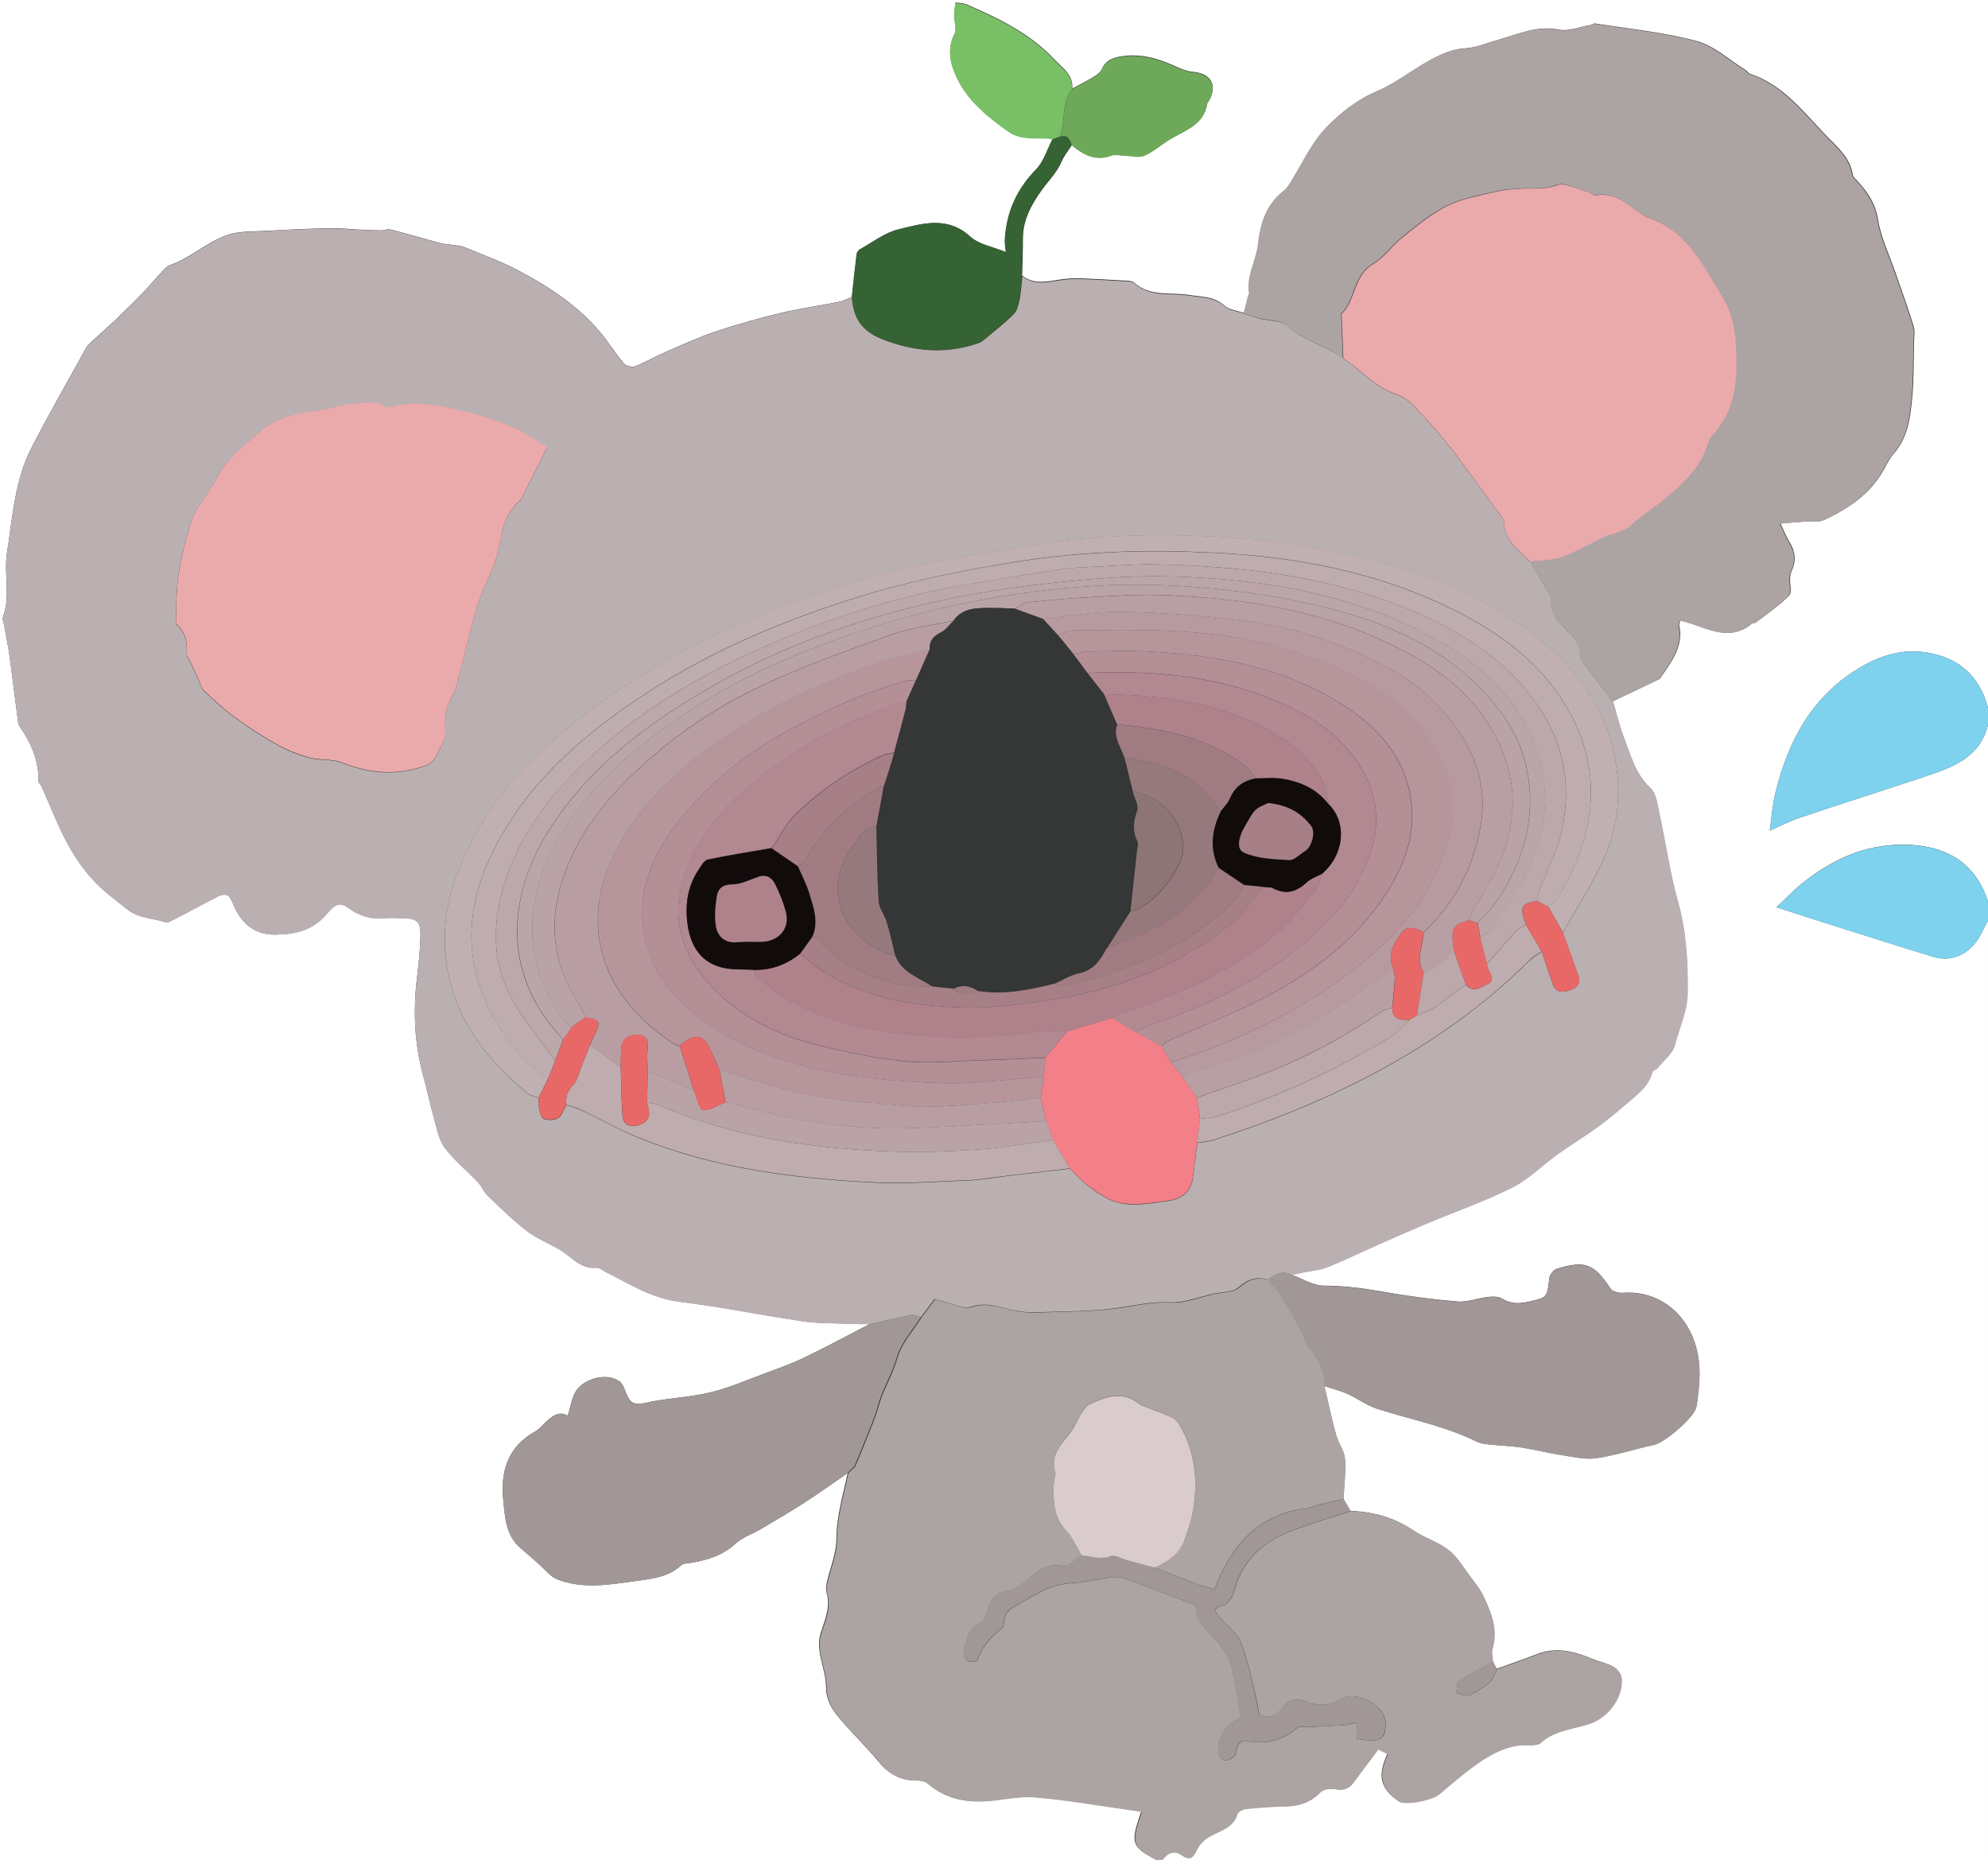<?xml version="1.0" encoding="UTF-8"?>
<svg id="Layer_2" data-name="Layer 2" xmlns="http://www.w3.org/2000/svg" viewBox="0 0 169.23 158.36">
  <rect x="0" y="0" width="169.23" height="158.36" fill="#333333" stroke="none"/>
  <g id="Layer_2-2" data-name="Layer 2">
    <g>
      <path d="M169.23,61.68v15.08c-1.23-3.85-4.29-4.89-7.38-4.86-3.24,.03-5.95,1.32-8.41,3.27-.78,.62-1.46,1.36-2.21,2.06,1.53,.49,2.82,.92,4.11,1.32,3.08,.97,6.16,1.97,9.25,2.9,1.33,.4,2.55-.03,3.45-1.05,.51-.58,.8-1.35,1.19-2.04v80H98.88c.48-.61,1-.96,1.76-.42,.6,.42,.92,.17,1.2-.46,.19-.43,.58-.83,.98-1.08,.91-.57,2.1-.74,2.49-1.99,.06-.21,.46-.41,.71-.44,1.13-.11,2.26-.2,3.39-.22,1.16-.02,2.13-.34,2.96-1.2,.25-.26,.84-.34,1.22-.27,.67,.13,1.17,.04,1.58-.53,.69-.93,1.39-1.86,2.14-2.86,.24,.13,.52,.27,.79,.41-.86,1.9-.6,2.95,.97,4.03,.51,.35,2.79-.08,3.41-.6,1.07-.89,2.11-1.82,3.25-2.61,1.15-.8,2.38-1.48,3.84-1.58,.53-.04,1.24,.1,1.55-.19,1.2-1.08,2.75-1.15,4.15-1.62,1.59-.52,2.9-2.24,2.75-3.89-.03-.34-.35-.77-.66-.94-.57-.32-1.23-.45-1.84-.7-1.51-.63-3.03-1.03-4.66-.4-1.14,.44-2.31,.84-3.46,1.26-.11-.21-.22-.42-.33-.63-.02-.37-.14-.76-.05-1.09,.48-1.61-.09-3.04-.74-4.42-.35-.74-.9-1.38-1.38-2.05-.38-.53-.74-1.08-1.19-1.55-.93-.98-2.3-1.3-3.35-2.01-1.7-1.15-3.45-1.62-5.41-1.7-.2-.34-.39-.67-.59-1.01,.05-1.14,.21-2.29,.12-3.42-.06-.69-.56-1.34-.75-2.03-.38-1.38-.67-2.78-1-4.17,.65,.22,1.33,.38,1.95,.66,.88,.39,1.68,1.01,2.59,1.29,2.81,.89,5.73,1.45,8.41,2.77,.32,.16,.7,.21,1.07,.25,.9,.1,1.8,.12,2.7,.25,1.18,.18,2.34,.48,3.52,.66,.96,.15,1.97,.4,2.91,.26,1.67-.25,3.29-.78,4.94-1.14,.88-.19,3.34-2.29,3.56-3.16,.02-.06,.04-.13,.05-.19,.24-1.71,.43-3.36-.09-5.11-.84-2.83-3.24-4.68-6.19-4.47-.34,.02-.87-.09-1.03-.33-1.41-2.13-2.16-2.46-4.58-1.72-.29,.09-.63,.52-.66,.82-.18,1.64-.16,1.62-1.72,1.98-.82,.19-1.55,.21-2.31-.26-.3-.19-.77-.18-1.15-.14-.89,.1-1.78,.46-2.64,.39-2.15-.18-4.31-.47-6.44-.85-1.64-.29-3.26-.49-4.93-.5-.93,0-1.85-.61-2.77-.94,.35-.07,.69-.14,1.04-.22,.68-.14,1.4-.2,2.03-.45,1.48-.6,2.92-1.3,4.38-1.95,1.39-.62,2.78-1.23,4.18-1.81,2.39-1,4.85-1.86,7.16-3.02,1.4-.7,2.55-1.89,3.84-2.82,1.08-.78,2.22-1.46,3.3-2.24,.86-.62,1.69-1.29,2.49-1.99,.91-.8,1.96-1.48,2.3-2.77,.04-.15,.34-.21,.46-.37,.52-.64,1.29-1.24,1.47-1.98,.36-1.47,1.06-2.77,1.07-4.45,.03-2.67-.11-5.21-.84-7.78-.68-2.43-1.02-4.95-1.56-7.41-.16-.74-.25-1.68-.74-2.14-1.34-1.25-1.72-2.91-2.33-4.48-.37-.95-.58-1.95-.87-2.93,1.3-.62,2.6-1.23,3.9-1.86,.11-.05,.19-.19,.26-.3,.9-1.29,1.86-2.57,1.48-4.31-.02-.11,.07-.24,.12-.41,.2,.05,.36,.09,.51,.14,1.85,.51,3.69,1.73,5.58,.11,.07-.06,.22,0,.29-.06,.97-.75,2-1.44,2.86-2.3,.26-.26,.05-.99,.08-1.5,.01-.2,.05-.4,.13-.58,.41-.87,.32-1.67-.18-2.48-.28-.45-.47-.95-.76-1.58,.83-.07,1.55-.13,2.26-.19,.46-.03,.99,.09,1.39-.09,2.2-1,4.13-2.33,5.28-4.56,.2-.38,.42-.77,.7-1.09,1.22-1.38,1.42-3.1,1.58-4.81,.15-1.55,.11-3.11,.15-4.67,.01-.46,.1-.96-.03-1.38-.48-1.56-1.04-3.09-1.57-4.63-.51-1.47-1.22-2.92-1.46-4.43-.21-1.34-.84-2.28-1.67-3.21-.18-.2-.45-.4-.48-.63-.23-1.48-1.33-2.36-2.27-3.33-1.94-2.02-3.66-4.32-6.48-5.26-.15-.05-.24-.23-.38-.32-1.38-.85-2.67-2.07-4.18-2.47-2.8-.75-5.73-1.03-8.61-1.49-.15-.02-.31,.11-.47,.14-.87,.15-1.8,.55-2.61,.39-1.87-.39-3.47,.38-5.15,.85-.93,.26-1.85,.67-2.79,.73-1.19,.07-2.15,.52-3.16,1.08-1.5,.83-2.82,1.91-4.45,2.6-1.63,.69-3.17,1.89-4.38,3.2-1.22,1.32-1.98,3.06-2.96,4.61-.16,.25-.34,.5-.57,.67-1.48,1.16-1.94,2.76-2.14,4.53-.16,1.4-1.01,2.67-.75,4.15,0,.05-.07,.12-.08,.18-.13,.5-.26,1.01-.38,1.51-.58-.2-1.29-.26-1.7-.64-.86-.78-1.89-.71-2.89-.88-1.61-.28-3.39,.2-4.79-1.07-.13-.12-.37-.14-.56-.15-1.34-.08-2.69-.16-4.03-.21-.49-.02-1,.02-1.49,.08-1.17,.14-2.36,.55-3.44-.32,.03-1.06,.07-2.12,.07-3.18,0-1.61,.8-2.99,1.67-4.18,.55-.76,1.23-1.42,1.61-2.32,.22-.51,.59-.96,.89-1.43,.98,.83,2.02,1.38,3.37,.88,.32-.12,.72,0,1.08,0,.59,.01,1.25,.2,1.74,0,.79-.33,1.46-.96,2.21-1.41,1.29-.76,2.85-1.22,3.12-3.02,0-.03,.04-.05,.06-.08,.88-1.4,.32-2.46-1.32-2.6-.45-.04-.9-.22-1.32-.41-1.48-.68-2.98-1.16-4.64-.92-.76,.11-1.41,.31-1.76,1.11-.12,.27-.43,.49-.71,.66-.58,.36-1.2,.66-1.8,.99,.09-1.18-.84-1.76-1.5-2.46-2.07-2.22-4.75-3.52-7.49-4.7-.29-.12-.63-.12-.94-.17-.04,.35-.12,.7-.12,1.05,0,.55,.25,1.2,.03,1.62-.73,1.41-.26,2.81,.3,3.92,.93,1.83,2.58,3.18,4.28,4.37,1.16,.82,2.52,.48,3.79,.64-.46,.88-.75,1.92-1.41,2.6-1.64,1.67-2.51,3.61-2.66,5.91-.03,.4,.06,.8,.08,1.14-1.09-.45-2.29-.64-3.05-1.33-1.94-1.77-4.05-1.1-6.08-.61-1.17,.28-2.22,1.11-3.31,1.71-.13,.07-.24,.25-.26,.4-.15,1.21-.27,2.43-.41,3.65-.37,.14-.73,.33-1.11,.41-1.63,.33-3.29,.56-4.9,.94-1.84,.44-3.68,.95-5.48,1.55-1.51,.5-2.96,1.17-4.42,1.8-.85,.37-1.66,.85-2.52,1.19-.26,.1-.75,.01-.93-.18-.49-.52-.89-1.13-1.31-1.71-1.96-2.79-4.71-4.64-7.65-6.21-1.51-.81-3.14-1.39-4.72-2.05-.3-.12-.64-.12-.97-.17-.33-.05-.66-.06-.98-.14-1.44-.39-2.87-.81-4.31-1.18-.24-.06-.52,.08-.78,.08-.64,0-1.28-.04-1.92-.07-.86-.04-1.72-.13-2.57-.11-1.77,.04-3.53,.12-5.29,.22-1.15,.07-2.37,0-3.42,.39-1.68,.61-3.03,1.92-4.76,2.52-.37,.13-.66,.54-.96,.85-.53,.56-1.01,1.15-1.55,1.7-.76,.78-1.54,1.53-2.32,2.28-.58,.55-1.19,1.07-1.77,1.61-.19,.18-.42,.36-.54,.58-1.56,2.83-3.17,5.63-4.65,8.5-1.45,2.79-1.62,5.91-2.1,8.95-.29,1.83,.33,3.7-.35,5.5-.07,.19,.06,.45,.1,.68,.16,.87,.34,1.74,.46,2.61,.25,1.8,.46,3.61,.7,5.42,.03,.2,.04,.42,.15,.58,.99,1.41,1.65,2.93,1.62,4.7,0,.14,.2,.27,.26,.42,.72,1.6,1.35,3.25,2.17,4.8,.6,1.13,1.36,2.22,2.22,3.17,.84,.93,1.89,1.67,2.86,2.46,.3,.24,.65,.44,1.01,.56,.56,.18,1.15,.29,1.73,.41,.29,.06,.64,.24,.85,.14,1.45-.72,2.86-1.51,4.3-2.24,.21-.1,.62-.12,.75,0,.25,.24,.37,.62,.52,.95,.69,1.48,1.76,2.38,3.48,2.36,1.66-.01,3.16-.35,4.33-1.69,.44-.5,.98-1.27,1.84-.62,.99,.74,2.06,1.05,3.29,.91,.43-.05,.87-.02,1.31,0,1.32,.02,1.63,.27,1.59,1.57-.03,1.16-.15,2.33-.29,3.48-.34,2.8-.23,5.57,.51,8.3,.36,1.32,.64,2.65,1.01,3.97,.22,.78,.39,1.65,.86,2.26,.83,1.06,1.89,1.94,2.83,2.93,.31,.33,.48,.8,.8,1.11,1.09,1.04,2.17,2.12,3.37,3.03,.85,.65,1.9,1.05,2.83,1.61,.98,.59,1.71,1.63,3.06,1.5,.25-.02,.54,.23,.8,.36,2.02,1.01,3.91,2.24,6.26,2.53,3.53,.43,7.02,1.15,10.54,1.67,1.22,.18,2.46,.15,3.7,.2,.65,.03,1.31,.03,1.96,.04-1.82,.94-3.63,1.92-5.47,2.81-1.07,.52-2.2,.93-3.32,1.34-1.58,.59-3.15,1.28-4.78,1.67-1.83,.44-3.75,.48-5.58,.9-.95,.22-1.28-.09-1.58-.83-.14-.36-.28-.8-.57-1.01-1.16-.84-3.33-.18-3.87,1.15-.24,.58-.36,1.21-.52,1.78-.65-.4-1.17-.08-1.67,.34-.38,.32-.69,.76-1.12,1-2.36,1.31-2.96,3.45-2.7,5.89,.15,1.42,.21,2.97,1.47,4.03,.53,.44,1.04,.9,1.56,1.36,.51,.44,.96,1.06,1.55,1.29,2.18,.87,4.48,.45,6.67,.15,1.31-.18,2.8-.31,3.9-1.35,.15-.14,.44-.15,.67-.18,1.46-.22,2.82-.61,3.97-1.67,.59-.54,1.43-.81,2.14-1.23,1.23-.73,2.47-1.45,3.68-2.23,1.25-.81,2.47-1.68,3.7-2.53-.39,1.87-.95,3.68-.96,5.64,0,1.22-.54,2.44-.81,3.67-.06,.29-.09,.62-.02,.89,.36,1.25-.17,2.34-.52,3.48-.15,.47-.15,1.02-.08,1.51,.15,1.02,.54,2.02,.55,3.03,.01,1.15,.55,1.98,1.23,2.76,1.05,1.22,2.21,2.35,3.24,3.59,.85,1.02,1.83,1.61,3.18,1.58,.34,0,.77,.07,1.01,.28,1.31,1.15,2.87,1.54,4.52,1.5,1.53-.03,3.07-.48,4.57-.35,3.01,.26,6,.79,9.08,1.23-.16,.48-.22,.67-.28,.85-.57,1.78-.38,2.24,1.27,3.1,.12,.06,.22,.14,.33,.2H0V0H169.23V60.27c-.72-2.75-2.51-4.31-5.3-4.74-2.05-.31-3.91,.29-5.64,1.32-4.02,2.41-6.06,6.19-7.14,10.58-.26,1.03-.33,2.11-.5,3.27,1.02-.44,1.79-.84,2.6-1.11,3.54-1.19,7.11-2.32,10.65-3.5,2.34-.78,4.66-1.61,5.33-4.41Z" fill="#fff"/>
      <path d="M112.75,117.98c.33,1.39,.62,2.79,1,4.17,.19,.7,.7,1.34,.75,2.03,.09,1.13-.07,2.28-.12,3.42-.76,.18-1.53,.35-2.29,.54-.29,.07-.56,.23-.85,.26-3.78,.43-6.05,2.72-7.51,6.03-.14,.32-.24,.65-.32,.86-.61-.18-1.11-.29-1.58-.47-1.19-.45-2.37-.92-3.56-1.38,1.1-.51,2.13-1.13,2.56-2.34,.32-.9,.63-1.83,.77-2.77,.38-2.5,.09-4.92-1.25-7.14-.13-.22-.34-.44-.57-.54-.78-.34-1.58-.62-2.36-.94-.15-.06-.32-.12-.45-.22-1.41-1.12-2.83-.63-4.21,.04-.3,.14-.52,.48-.71,.78-.39,.61-.66,1.31-1.11,1.87-.77,.93-1.54,1.79-1.11,3.14,.07,.22-.11,.52-.12,.78-.06,1.5-.11,2.97,1.06,4.2,.55,.58,.87,1.38,1.3,2.08-.5,.34-1.09,1.03-1.49,.94-1.24-.3-2.04,.26-2.89,.95-.54,.44-1.11,1.01-1.74,1.11-1.16,.18-1.68,.78-1.91,1.84-.08,.35-.29,.85-.57,.96-1.21,.47-1.21,1.58-1.43,2.56-.05,.2,.19,.6,.39,.68,.22,.09,.76,0,.8-.14,.38-1.15,1.15-1.94,2.06-2.68,.24-.2,.16-.76,.32-1.12,.1-.24,.33-.46,.56-.6,.87-.52,1.74-1.03,2.65-1.49,.47-.24,1-.41,1.52-.51,.66-.12,1.34-.14,1.82-.19,.85-.15,1.48-.29,2.12-.37,.42-.05,.9-.14,1.28,0,2.06,.72,4.09,1.51,6.3,2.34-.24,1.29,.93,2.09,1.79,3.1,.51,.59,.97,1.31,1.17,2.05,.38,1.43,.55,2.92,.81,4.37-1.39,.74-2.06,1.77-1.89,3.01,.04,.26,.32,.68,.51,.68,.29,.01,.67-.19,.88-.43,.17-.19,.1-.59,.24-.84,.1-.19,.39-.44,.54-.41,1.68,.31,3.2,.06,4.52-1.11,.15-.13,.49-.05,.74-.06,1.09-.05,2.18-.09,3.26-.16,.37-.03,.73-.16,1.1-.24-.01,.37-.02,.73-.04,1.1,0,.1,0,.19,0,.29,2.13,.39,2.49-.04,2.46-1.34-.03-1.52-2.44-2.81-3.74-2.05-1.02,.59-1.97,.64-3.04,.22-.76-.3-1.49-.24-2.03,.56-.46,.68-1.1,.93-1.93,.59-.17-.85-.31-1.7-.53-2.53-.33-1.27-.58-2.59-1.11-3.77-.34-.75-1.12-1.3-1.69-1.95-.39-.45-.74-.88,.25-1.09,.28-.06,.58-.41,.73-.7,.23-.44,.3-.95,.49-1.42,.92-2.25,2.71-3.54,4.9-4.33,1.57-.57,3.17-1.05,4.75-1.57,1.96,.08,3.71,.55,5.41,1.7,1.05,.71,2.42,1.04,3.35,2.01,.45,.47,.81,1.02,1.19,1.55,.48,.67,1.04,1.31,1.38,2.05,.65,1.39,1.22,2.82,.74,4.42-.1,.33,.02,.73,.04,1.09-.98,.54-1.99,1.04-2.92,1.65-.21,.14-.15,.67-.22,1.02,.37,.07,.82,.3,1.11,.18,.63-.27,1.23-.66,1.75-1.11,.3-.26,.41-.73,.61-1.1,1.15-.42,2.32-.82,3.46-1.26,1.63-.63,3.14-.23,4.66,.4,.61,.25,1.27,.39,1.84,.7,.31,.17,.63,.6,.66,.94,.15,1.65-1.17,3.37-2.75,3.89-1.4,.46-2.95,.53-4.15,1.62-.32,.29-1.02,.15-1.55,.19-1.46,.1-2.69,.78-3.84,1.58-1.14,.79-2.18,1.72-3.25,2.61-.62,.52-2.9,.95-3.41,.6-1.56-1.08-1.83-2.13-.97-4.03-.27-.14-.55-.29-.79-.41-.75,1-1.45,1.92-2.14,2.86-.41,.56-.91,.65-1.58,.53-.39-.07-.97,.01-1.22,.27-.83,.86-1.8,1.18-2.96,1.2-1.13,.02-2.27,.1-3.39,.22-.26,.03-.65,.23-.71,.44-.39,1.25-1.59,1.42-2.49,1.99-.4,.25-.79,.65-.98,1.08-.28,.64-.6,.89-1.2,.46-.77-.54-1.29-.2-1.76,.42h-.4c-.11-.07-.22-.14-.33-.2-1.65-.86-1.84-1.32-1.27-3.1,.06-.19,.12-.37,.28-.85-3.09-.43-6.08-.97-9.08-1.23-1.5-.13-3.04,.32-4.57,.35-1.65,.04-3.22-.35-4.52-1.5-.24-.21-.67-.29-1.01-.28-1.35,.02-2.33-.56-3.18-1.58-1.03-1.24-2.19-2.37-3.24-3.59-.67-.78-1.21-1.6-1.23-2.76-.01-1.01-.4-2.01-.55-3.03-.07-.49-.07-1.04,.08-1.51,.36-1.14,.88-2.23,.52-3.48-.08-.28-.05-.61,.02-.89,.27-1.23,.81-2.44,.81-3.67,0-1.96,.58-3.78,.96-5.64,0,0-.01,0-.01,0,.07-.07,.14-.14,.21-.21h-.01c.07-.06,.14-.13,.21-.2,0,0-.01,.01-.01,.01,.07-.07,.14-.14,.21-.21,.32-.76,.64-1.52,.94-2.29,.36-.92,.77-1.84,1.03-2.79,.4-1.46,1.23-2.74,1.64-4.21,.35-1.22,1.33-2.26,2.03-3.38,.37-.49,.73-.98,1.16-1.55,.17,.05,.48,.16,.8,.23,.78,.18,1.66,.66,2.31,.44,1.24-.42,2.27-.02,3.39,.24,.64,.15,1.32,.25,1.97,.23,2.58-.1,5.2-.05,7.73-.47,1.3-.22,2.52-.45,3.86-.38,1.21,.06,2.44-.46,3.67-.73,.73-.16,1.65-.12,2.14-.55,.79-.7,1.53-.94,2.49-.66,.43,.54,.92,1.04,1.28,1.62,.56,.89,1.04,1.82,1.53,2.75,.24,.44,.33,.99,.64,1.36,.82,.98,1.38,2.03,1.38,3.33Z" fill="#aca3a3"/>
      <path d="M169.23,61.68c-.67,2.8-2.99,3.63-5.33,4.41-3.55,1.18-7.11,2.32-10.65,3.5-.81,.27-1.58,.67-2.6,1.11,.17-1.16,.25-2.24,.5-3.27,1.08-4.39,3.12-8.17,7.14-10.58,1.72-1.03,3.59-1.63,5.64-1.32,2.79,.43,4.58,1.99,5.3,4.74v1.41Z" fill="#7ed2ed"/>
      <path d="M169.23,78.37c-.39,.69-.68,1.46-1.19,2.04-.9,1.02-2.11,1.45-3.45,1.05-3.1-.93-6.17-1.92-9.25-2.9-1.29-.41-2.58-.83-4.11-1.32,.75-.71,1.43-1.45,2.21-2.06,2.46-1.95,5.17-3.24,8.41-3.27,3.09-.03,6.15,1.01,7.38,4.86v1.61Z" fill="#7ed2ed"/>
      <path d="M107.92,108.92c-.97-.27-1.7-.04-2.49,.66-.49,.44-1.41,.39-2.14,.55-1.22,.27-2.46,.78-3.67,.73-1.35-.06-2.56,.16-3.86,.38-2.53,.43-5.14,.38-7.73,.47-.66,.02-1.33-.08-1.97-.23-1.12-.26-2.15-.66-3.39-.24-.65,.22-1.53-.26-2.31-.44-.32-.07-.63-.18-.8-.23-.43,.57-.79,1.06-1.16,1.55-.28-.06-.58-.23-.84-.18-1.18,.23-2.36,.52-3.53,.79-.65-.01-1.31,0-1.96-.04-1.23-.05-2.48-.02-3.7-.2-3.52-.52-7.01-1.23-10.54-1.67-2.36-.29-4.25-1.52-6.26-2.53-.27-.13-.55-.39-.8-.36-1.35,.13-2.09-.91-3.06-1.5-.93-.56-1.98-.96-2.83-1.61-1.2-.92-2.27-1.99-3.37-3.03-.33-.31-.49-.78-.8-1.11-.94-.98-2-1.86-2.83-2.93-.48-.61-.64-1.48-.86-2.26-.37-1.31-.65-2.65-1.01-3.97-.74-2.74-.85-5.5-.51-8.3,.14-1.16,.26-2.32,.29-3.48,.03-1.3-.27-1.55-1.59-1.57-.44,0-.88-.04-1.31,0-1.23,.14-2.3-.17-3.29-.91-.86-.64-1.4,.12-1.84,.62-1.17,1.34-2.66,1.68-4.33,1.69-1.72,.02-2.79-.88-3.48-2.36-.15-.33-.27-.71-.52-.95-.13-.13-.54-.11-.75,0-1.44,.73-2.85,1.52-4.3,2.24-.21,.1-.57-.07-.85-.14-.58-.13-1.17-.23-1.73-.41-.36-.12-.72-.32-1.01-.56-.98-.79-2.03-1.54-2.86-2.46-.86-.95-1.62-2.04-2.22-3.17-.82-1.55-1.45-3.2-2.17-4.8-.07-.15-.26-.28-.26-.42,.03-1.77-.63-3.29-1.62-4.7-.11-.15-.12-.38-.15-.58-.23-1.81-.45-3.61-.7-5.42-.12-.88-.31-1.74-.46-2.61-.04-.23-.17-.49-.1-.68,.68-1.8,.06-3.67,.35-5.5,.48-3.04,.65-6.16,2.1-8.95,1.49-2.87,3.09-5.67,4.65-8.5,.12-.23,.35-.4,.54-.58,.59-.54,1.2-1.06,1.77-1.61,.79-.75,1.56-1.5,2.32-2.28,.54-.55,1.02-1.15,1.55-1.7,.3-.31,.59-.72,.96-.85,1.73-.59,3.08-1.9,4.76-2.52,1.05-.38,2.27-.32,3.42-.39,1.76-.11,3.53-.18,5.29-.22,.86-.02,1.72,.08,2.57,.11,.64,.03,1.28,.06,1.92,.07,.26,0,.54-.14,.78-.08,1.44,.37,2.87,.79,4.31,1.18,.32,.08,.65,.09,.98,.14,.33,.05,.67,.04,.97,.17,1.58,.66,3.21,1.24,4.72,2.05,2.94,1.57,5.69,3.42,7.65,6.21,.41,.59,.81,1.2,1.31,1.71,.18,.19,.68,.28,.93,.18,.86-.34,1.67-.82,2.52-1.19,1.46-.63,2.91-1.3,4.42-1.8,1.8-.6,3.63-1.11,5.48-1.55,1.62-.39,3.27-.62,4.9-.94,.38-.08,.74-.27,1.11-.41,.13,1.7,.76,2.85,2.54,3.56,2.73,1.08,5.38,1.31,8.15,.38,.18-.06,.37-.17,.52-.29,.86-.72,1.76-1.41,2.55-2.2,.3-.3,.42-.83,.51-1.27,.13-.65,.16-1.31,.23-1.97,1.08,.87,2.27,.46,3.44,.32,.49-.06,.99-.1,1.49-.08,1.34,.05,2.69,.13,4.03,.21,.19,.01,.43,.03,.56,.15,1.4,1.27,3.18,.79,4.79,1.07,1,.17,2.03,.1,2.89,.88,.42,.38,1.13,.43,1.7,.64,.43,.14,.85,.31,1.29,.42,.8,.21,1.84,.14,2.36,.63,1.41,1.31,3.32,1.66,4.8,2.79,.3,.21,.6,.41,.89,.65,1.13,.93,2.18,1.93,3.63,2.4,.57,.19,1.12,.62,1.54,1.07,1.09,1.15,2.16,2.33,3.13,3.58,1.5,1.94,2.92,3.95,4.36,5.93,.06,.08,.1,.18,.1,.28,.03,1.6,1.26,2.4,2.23,3.38,.44,.74,.88,1.47,1.31,2.22,.18,.31,.5,.65,.47,.96-.1,1.19,.6,1.92,1.34,2.65,.63,.62,1.24,1.21,1.14,2.22-.02,.23,.25,.51,.42,.75,.59,.79,1.19,1.56,1.79,2.34,.2,.26,.4,.51,.61,.77,.28,.98,.5,1.98,.87,2.93,.61,1.57,.99,3.24,2.33,4.48,.49,.45,.58,1.39,.74,2.14,.53,2.47,.88,4.99,1.56,7.41,.72,2.58,.87,5.12,.84,7.78-.02,1.68-.71,2.98-1.07,4.45-.18,.74-.95,1.33-1.47,1.98-.12,.15-.42,.21-.46,.37-.34,1.29-1.39,1.97-2.3,2.77-.8,.7-1.63,1.37-2.49,1.99-1.08,.78-2.22,1.47-3.3,2.24-1.29,.93-2.44,2.12-3.84,2.82-2.31,1.16-4.77,2.02-7.16,3.02-1.4,.59-2.79,1.2-4.18,1.81-1.46,.65-2.9,1.35-4.38,1.95-.64,.26-1.35,.31-2.03,.45-.35,.07-.69,.14-1.04,.22-.78-.44-1.41-.1-2.01,.4Zm23.31-27.94c.32,.94,.63,1.88,.96,2.82,.26,.73,.84,.68,1.4,.5,.57-.19,1.04-.52,.77-1.26-.44-1.22-.88-2.43-1.32-3.64,1.1-1.94,2.31-3.83,3.28-5.83,1.26-2.61,1.67-5.45,1.28-8.3-.73-5.2-3.82-8.95-7.94-11.91-4.24-3.04-9.04-4.81-14.09-6-4.56-1.08-9.17-1.59-13.83-1.74-4.14-.13-8.28-.04-12.38,.6-3.84,.59-7.7,1.12-11.48,1.98-7.32,1.67-14.34,4.23-20.91,7.92-3.82,2.14-7.42,4.61-10.65,7.6-2.31,2.14-4.34,4.56-5.85,7.33-1.79,3.29-2.98,6.73-2.51,10.61,.59,4.88,3.31,8.4,6.92,11.41,.26,.22,.66,.27,.99,.4,0,.26-.06,.54,0,.79,.08,.35,.17,.88,.4,.98,.37,.15,.94,.13,1.26-.07,.33-.2,.46-.72,.68-1.1,.44,.15,.89,.26,1.3,.45,1.63,.77,3.2,1.67,4.86,2.35,6.4,2.59,13.16,3.46,19.99,3.8,2.69,.14,5.4-.08,8.1-.18,.96-.04,1.91-.21,2.87-.33,1.91-.22,3.82-.45,5.73-.67,.48,.46,.93,.95,1.45,1.37,.5,.41,1.04,.77,1.61,1.09,1.66,.93,3.46,.52,5.17,.31,1.03-.12,2.08-.61,2.25-1.93,.13-1.01,.26-2.03,.39-3.04,.46-.07,.93-.09,1.37-.23,4.76-1.54,9.39-3.38,13.82-5.75,4.82-2.58,9.22-5.7,13.1-9.55,.3-.29,.68-.5,1.02-.75ZM46.57,38.09c-.84-.5-1.77-1.16-2.8-1.63-1.13-.52-2.32-.97-3.53-1.24-2.28-.52-4.57-1.23-6.96-.55-.2,.06-.48,0-.66-.11-.78-.47-1.55-.2-2.37-.18-1.3,.04-2.46,.55-3.65,.68-1.72,.17-3.21,.6-4.47,1.71-1.18,1.03-2.52,2-3.29,3.3-.58,.98-1.18,1.94-1.83,2.88-.4,.58-.7,1.25-.89,1.93-.38,1.37-.74,2.76-.94,4.17-.19,1.3-.16,2.64-.22,3.96,0,.06,.04,.14,.08,.18,.78,.68,.92,1.57,.85,2.54-.01,.17,.17,.34,.25,.52,.26,.56,.52,1.11,.78,1.67,.14,.3,.2,.68,.42,.89,.87,.81,1.75,1.62,2.71,2.32,1.13,.83,2.31,1.6,3.54,2.28,.86,.48,1.8,.86,2.75,1.11,.88,.24,1.9,.08,2.73,.41,2.38,.94,4.68,1.15,7.16,.26,.91-.33,.92-1.01,1.27-1.55,.28-.42,.47-1.04,.41-1.53-.13-1.08,.06-2.01,.63-2.92,.24-.37,.33-.85,.44-1.29,.38-1.47,.75-2.95,1.13-4.43,.15-.6,.3-1.19,.48-1.78,.16-.51,.35-1.02,.56-1.51,.34-.83,.76-1.62,1.03-2.47,.55-1.75,.44-3.75,2.06-5.06,.12-.1,.18-.28,.25-.43,.69-1.35,1.37-2.71,2.07-4.1Z" fill="#bbb0b1"/>
      <path d="M137.3,59.7c-.2-.25-.41-.51-.61-.77-.6-.78-1.2-1.55-1.79-2.34-.17-.23-.45-.51-.42-.75,.1-1.01-.51-1.6-1.14-2.22-.74-.72-1.44-1.46-1.34-2.65,.03-.3-.29-.65-.47-.96-.43-.74-.87-1.48-1.31-2.22,.89-.11,1.84-.06,2.65-.37,1.29-.48,2.5-1.2,3.75-1.79,.27-.13,.59-.13,.86-.25,.46-.21,.98-.38,1.34-.71,1.07-.97,2.32-1.71,3.41-2.68,1.36-1.21,2.53-2.39,3.07-4.14,.1-.31,.24-.64,.46-.87,1.87-1.96,2.1-4.52,2.01-6.92-.06-1.55-.22-3.24-1.19-4.82-1.7-2.78-3.05-5.72-6.48-6.79-.12-.04-.23-.14-.34-.21-1.2-.79-2.25-1.93-3.93-1.63-.27,.05-.59-.29-.9-.37-.83-.21-1.82-.76-2.47-.49-1.05,.42-2.01,.24-3.02,.29-.73,.04-1.47,.1-2.17,.27-1.38,.33-2.83,.56-4.08,1.18-1.39,.69-2.61,1.72-3.84,2.69-.88,.7-1.54,1.72-2.49,2.27-1.69,.99-1.47,3.06-2.69,4.26-.03,.03,0,.13,0,.2,.05,1.2,.1,2.4,.14,3.59-1.48-1.13-3.39-1.48-4.8-2.79-.53-.49-1.57-.42-2.36-.63-.44-.11-.86-.28-1.29-.42,.13-.5,.25-1.01,.38-1.51,.02-.06,.09-.13,.08-.18-.26-1.48,.59-2.76,.75-4.15,.2-1.77,.67-3.37,2.14-4.53,.23-.18,.41-.43,.57-.67,.98-1.55,1.74-3.29,2.96-4.61,1.21-1.31,2.75-2.51,4.38-3.2,1.63-.69,2.94-1.78,4.45-2.6,1.01-.56,1.97-1.01,3.16-1.08,.94-.06,1.86-.47,2.79-.73,1.68-.47,3.28-1.24,5.15-.85,.81,.17,1.74-.23,2.61-.39,.16-.03,.33-.16,.47-.14,2.88,.46,5.81,.74,8.61,1.49,1.51,.4,2.8,1.62,4.18,2.47,.14,.09,.24,.27,.38,.32,2.82,.94,4.54,3.24,6.48,5.26,.94,.98,2.04,1.85,2.27,3.33,.03,.23,.31,.43,.48,.63,.82,.93,1.46,1.87,1.67,3.21,.24,1.52,.95,2.96,1.46,4.43,.53,1.54,1.09,3.07,1.57,4.63,.13,.42,.04,.92,.03,1.38-.04,1.56,0,3.12-.15,4.67-.16,1.7-.36,3.43-1.58,4.81-.28,.32-.5,.7-.7,1.09-1.15,2.23-3.08,3.57-5.28,4.56-.39,.18-.92,.06-1.39,.09-.72,.05-1.43,.12-2.26,.19,.3,.63,.48,1.13,.76,1.58,.51,.81,.59,1.61,.18,2.48-.08,.18-.12,.38-.13,.58-.03,.51,.18,1.24-.08,1.5-.86,.86-1.89,1.55-2.86,2.3-.07,.05-.22,0-.29,.06-1.9,1.61-3.73,.4-5.58-.11-.15-.04-.31-.08-.51-.14-.05,.17-.14,.3-.12,.41,.38,1.74-.58,3.01-1.48,4.31-.08,.11-.15,.25-.26,.3-1.3,.63-2.6,1.24-3.9,1.86Z" fill="#aca3a3"/>
      <path d="M74.02,112.73c1.18-.27,2.35-.56,3.53-.79,.26-.05,.56,.11,.84,.18-.7,1.12-1.68,2.16-2.03,3.38-.42,1.48-1.25,2.75-1.64,4.21-.26,.95-.67,1.87-1.03,2.79-.3,.77-.63,1.53-.94,2.29-.07,.07-.14,.14-.21,.21,0,0,.01-.01,.01-.01-.07,.07-.14,.14-.21,.21h.01c-.07,.06-.14,.13-.21,.2,0,0,.01,0,.01,0-1.23,.85-2.44,1.72-3.7,2.53-1.2,.78-2.44,1.5-3.68,2.23-.71,.42-1.54,.69-2.14,1.23-1.15,1.05-2.51,1.44-3.97,1.67-.23,.04-.52,.04-.67,.18-1.1,1.04-2.59,1.17-3.9,1.35-2.2,.31-4.49,.72-6.67-.15-.59-.24-1.04-.85-1.55-1.29-.52-.45-1.03-.91-1.56-1.36-1.26-1.06-1.32-2.61-1.47-4.03-.26-2.43,.34-4.58,2.7-5.89,.43-.24,.73-.68,1.12-1,.49-.42,1.02-.74,1.67-.34,.16-.57,.28-1.2,.52-1.78,.54-1.33,2.71-1.98,3.87-1.15,.28,.21,.42,.65,.57,1.01,.3,.74,.63,1.05,1.58,.83,1.83-.42,3.75-.47,5.58-.9,1.63-.39,3.2-1.08,4.78-1.67,1.12-.42,2.25-.82,3.32-1.34,1.85-.89,3.65-1.87,5.47-2.81Z" fill="#a19797"/>
      <path d="M107.92,108.92c.6-.49,1.22-.83,2.01-.4,.92,.33,1.85,.93,2.77,.94,1.67,.01,3.29,.21,4.93,.5,2.13,.38,4.28,.67,6.44,.85,.86,.07,1.76-.29,2.64-.39,.38-.04,.85-.05,1.15,.14,.75,.47,1.49,.45,2.31,.26,1.55-.37,1.53-.34,1.72-1.98,.03-.3,.38-.73,.66-.82,2.42-.74,3.17-.41,4.58,1.72,.16,.24,.69,.36,1.03,.33,2.95-.21,5.35,1.64,6.19,4.47,.52,1.75,.33,3.41,.09,5.11,0,.07-.03,.13-.05,.19-.22,.87-2.68,2.97-3.56,3.16-1.65,.35-3.27,.89-4.94,1.14-.94,.14-1.94-.11-2.91-.26-1.18-.18-2.34-.48-3.52-.66-.89-.14-1.8-.15-2.7-.25-.36-.04-.75-.09-1.07-.25-2.68-1.32-5.6-1.88-8.41-2.77-.91-.29-1.71-.9-2.59-1.29-.62-.28-1.3-.44-1.95-.66,0-1.3-.55-2.35-1.38-3.33-.31-.37-.41-.92-.64-1.36-.49-.93-.98-1.86-1.53-2.75-.36-.58-.85-1.08-1.28-1.62Z" fill="#a19797"/>
      <path d="M87,23.49c-.07,.66-.1,1.33-.23,1.97-.09,.45-.21,.98-.51,1.27-.79,.79-1.69,1.48-2.55,2.2-.15,.12-.33,.23-.52,.29-2.76,.93-5.41,.7-8.15-.38-1.79-.71-2.41-1.86-2.54-3.56,.13-1.22,.26-2.43,.41-3.65,.02-.14,.14-.33,.26-.4,1.09-.6,2.14-1.43,3.31-1.71,2.03-.49,4.14-1.15,6.08,.61,.76,.69,1.97,.88,3.05,1.33-.03-.33-.11-.74-.08-1.14,.15-2.3,1.02-4.23,2.66-5.91,.66-.68,.95-1.72,1.41-2.6,.21-.08,.41-.15,.62-.23,.69-.2,.85,.28,1,.77-.3,.47-.67,.92-.89,1.43-.38,.9-1.06,1.56-1.61,2.32-.86,1.18-1.67,2.56-1.67,4.18,0,1.06-.05,2.12-.07,3.18Z" fill="#366334"/>
      <path d="M98.28,133.45c1.19,.46,2.37,.94,3.56,1.38,.48,.18,.98,.29,1.58,.47,.08-.21,.18-.55,.32-.86,1.46-3.31,3.73-5.6,7.51-6.03,.29-.03,.56-.19,.85-.26,.76-.19,1.53-.36,2.29-.54,.2,.34,.39,.67,.59,1.01-1.58,.52-3.18,1-4.75,1.57-2.19,.8-3.98,2.09-4.9,4.33-.19,.46-.26,.98-.49,1.42-.15,.29-.44,.64-.73,.7-.99,.21-.63,.64-.25,1.09,.57,.65,1.35,1.2,1.69,1.95,.53,1.19,.78,2.5,1.11,3.77,.22,.83,.35,1.69,.53,2.53,.83,.34,1.48,.09,1.93-.59,.53-.79,1.26-.85,2.03-.56,1.07,.42,2.02,.37,3.04-.22,1.3-.76,3.71,.53,3.74,2.05,.03,1.3-.33,1.73-2.46,1.34,0-.09,0-.19,0-.29,.01-.37,.02-.73,.04-1.1-.37,.08-.73,.22-1.1,.24-1.09,.08-2.17,.11-3.26,.16-.25,.01-.59-.07-.74,.06-1.32,1.17-2.84,1.42-4.52,1.11-.16-.03-.44,.22-.54,.41-.14,.25-.06,.65-.24,.84-.21,.23-.58,.44-.88,.43-.19,0-.47-.42-.51-.68-.17-1.24,.5-2.27,1.89-3.01-.26-1.45-.43-2.94-.81-4.37-.19-.74-.66-1.46-1.17-2.05-.87-1.01-2.03-1.81-1.79-3.1-2.21-.83-4.24-1.62-6.3-2.34-.38-.13-.86-.04-1.28,0-.64,.08-1.27,.22-2.12,.37-.49,.05-1.16,.06-1.82,.19-.52,.1-1.05,.27-1.52,.51-.9,.46-1.78,.97-2.65,1.49-.23,.14-.46,.36-.56,.6-.16,.36-.07,.92-.32,1.12-.91,.74-1.68,1.53-2.06,2.68-.04,.13-.58,.23-.8,.14-.2-.08-.44-.48-.39-.68,.23-.97,.22-2.08,1.43-2.56,.28-.11,.49-.6,.57-.96,.24-1.06,.75-1.65,1.91-1.84,.62-.1,1.2-.67,1.74-1.11,.85-.69,1.65-1.25,2.89-.95,.4,.1,.99-.6,1.49-.94,.81,.09,1.57,.4,2.44,.08,.37-.14,.93,.21,1.4,.33,.79,.22,1.58,.43,2.37,.65Z" fill="#a19797"/>
      <path d="M91.24,12.39c-.15-.49-.32-.97-1-.77,.51-1.3,.06-2.85,1.03-4.04,.6-.33,1.22-.63,1.8-.99,.27-.17,.59-.39,.71-.66,.35-.79,1-1,1.76-1.11,1.66-.23,3.16,.25,4.64,.92,.42,.19,.87,.37,1.32,.41,1.64,.15,2.2,1.21,1.32,2.6-.02,.03-.05,.05-.06,.08-.27,1.8-1.83,2.26-3.12,3.02-.75,.44-1.42,1.07-2.21,1.41-.5,.21-1.16,.02-1.74,0-.36,0-.76-.12-1.08,0-1.35,.5-2.39-.05-3.37-.88Z" fill="#6ea859"/>
      <path d="M91.26,7.58c-.96,1.19-.52,2.74-1.03,4.04-.21,.08-.41,.15-.62,.23-1.27-.16-2.63,.18-3.79-.64-1.7-1.2-3.35-2.54-4.28-4.37-.56-1.1-1.03-2.51-.3-3.92,.22-.42-.03-1.07-.03-1.62,0-.35,.08-.7,.12-1.05,.32,.05,.66,.05,.94,.17,2.74,1.18,5.42,2.48,7.49,4.7,.65,.7,1.59,1.28,1.5,2.46Z" fill="#78bf66"/>
      <path d="M127.43,142.08c-.2,.37-.31,.84-.61,1.1-.52,.45-1.12,.84-1.75,1.11-.29,.12-.73-.11-1.11-.18,.07-.35,.01-.88,.22-1.02,.93-.61,1.94-1.11,2.92-1.65,.11,.21,.22,.42,.33,.63Z" fill="#a19797"/>
      <path d="M98.28,133.45c-.79-.22-1.58-.44-2.37-.65-.47-.13-1.03-.47-1.4-.33-.87,.32-1.63,.01-2.44-.08-.43-.7-.75-1.5-1.3-2.08-1.17-1.23-1.12-2.7-1.06-4.2,.01-.26,.19-.56,.12-.78-.43-1.35,.34-2.21,1.11-3.14,.46-.55,.72-1.25,1.11-1.87,.19-.29,.41-.64,.71-.78,1.38-.66,2.8-1.16,4.21-.04,.13,.1,.29,.16,.45,.22,.79,.31,1.59,.6,2.36,.94,.23,.1,.44,.32,.57,.54,1.33,2.21,1.63,4.63,1.25,7.14-.14,.94-.45,1.87-.77,2.77-.43,1.21-1.45,1.84-2.56,2.34Z" fill="#dacccc"/>
      <path d="M72.34,125.2c.07-.07,.14-.14,.21-.21-.07,.07-.14,.14-.21,.21Z" fill="#fff"/>
      <path d="M72.14,125.4c.07-.07,.14-.14,.21-.21-.07,.07-.14,.14-.21,.21Z" fill="#fff"/>
      <path d="M72.54,125c.07-.07,.14-.14,.21-.21-.07,.07-.14,.14-.21,.21Z" fill="#fff"/>
      <path d="M114.35,30.52c-.05-1.2-.1-2.4-.14-3.59,0-.07-.04-.16,0-.2,1.22-1.2,1-3.27,2.69-4.26,.95-.55,1.61-1.57,2.49-2.27,1.23-.97,2.46-2,3.84-2.69,1.25-.62,2.7-.84,4.08-1.18,.71-.17,1.45-.23,2.17-.27,1-.06,1.97,.13,3.02-.29,.65-.26,1.64,.28,2.47,.49,.32,.08,.64,.42,.9,.37,1.68-.31,2.72,.84,3.93,1.63,.11,.07,.22,.17,.34,.21,3.43,1.07,4.78,4.01,6.48,6.79,.97,1.59,1.14,3.27,1.19,4.82,.09,2.4-.14,4.96-2.01,6.92-.22,.23-.36,.56-.46,.87-.54,1.75-1.71,2.93-3.07,4.14-1.09,.97-2.34,1.71-3.41,2.68-.36,.33-.88,.5-1.34,.71-.27,.12-.6,.12-.86,.25-1.25,.6-2.46,1.31-3.75,1.79-.82,.3-1.76,.26-2.65,.37-.97-.97-2.2-1.78-2.23-3.38,0-.09-.05-.2-.1-.28-1.45-1.98-2.86-3.99-4.36-5.93-.97-1.25-2.04-2.43-3.13-3.58-.42-.45-.97-.88-1.54-1.07-1.45-.47-2.51-1.48-3.63-2.4-.28-.23-.59-.43-.89-.65Z" fill="#eaaaab"/>
      <path d="M46.57,38.09c-.71,1.4-1.39,2.75-2.07,4.1-.08,.15-.13,.33-.25,.43-1.62,1.31-1.51,3.31-2.06,5.06-.27,.85-.69,1.65-1.03,2.47-.2,.5-.4,1-.56,1.51-.18,.59-.33,1.18-.48,1.78-.38,1.48-.74,2.95-1.13,4.43-.11,.44-.2,.91-.44,1.29-.57,.91-.76,1.85-.63,2.92,.06,.5-.13,1.11-.41,1.53-.36,.54-.37,1.22-1.27,1.55-2.47,.89-4.78,.68-7.16-.26-.83-.33-1.85-.17-2.73-.41-.95-.26-1.89-.64-2.75-1.11-1.22-.68-2.41-1.45-3.54-2.28-.96-.7-1.84-1.51-2.71-2.32-.22-.21-.29-.59-.42-.89-.26-.56-.52-1.12-.78-1.67-.08-.18-.27-.36-.25-.52,.07-.97-.07-1.85-.85-2.54-.05-.04-.08-.12-.08-.18,.06-1.32,.03-2.65,.22-3.96,.2-1.41,.56-2.79,.94-4.17,.19-.68,.49-1.35,.89-1.93,.65-.94,1.25-1.89,1.83-2.88,.76-1.3,2.11-2.28,3.29-3.3,1.26-1.1,2.75-1.53,4.47-1.71,1.19-.12,2.35-.64,3.65-.68,.82-.02,1.58-.29,2.37,.18,.18,.11,.46,.16,.66,.11,2.39-.68,4.68,.03,6.96,.55,1.21,.28,2.4,.73,3.53,1.24,1.03,.47,1.96,1.13,2.8,1.63Z" fill="#eaaaab"/>
      <path d="M45.87,93.45c-.33-.13-.73-.18-.99-.4-3.62-3-6.34-6.53-6.92-11.41-.47-3.88,.72-7.32,2.51-10.61,1.51-2.77,3.53-5.19,5.85-7.33,3.22-2.98,6.83-5.45,10.65-7.6,6.57-3.69,13.58-6.25,20.91-7.92,3.78-.86,7.64-1.39,11.48-1.98,4.1-.63,8.24-.73,12.38-.6,4.66,.15,9.28,.66,13.83,1.74,5.06,1.19,9.86,2.96,14.09,6,4.12,2.96,7.21,6.7,7.94,11.91,.4,2.85-.01,5.69-1.28,8.3-.97,2-2.18,3.89-3.28,5.83-.42-.74-.83-1.48-1.25-2.22,.25-.19,.58-.33,.73-.58,.51-.86,1.02-1.73,1.42-2.65,1.88-4.24,2.1-8.49-.02-12.73-2.1-4.18-5.58-6.93-9.62-9.02-6.51-3.37-13.56-4.77-20.79-5.13-5.55-.28-11.13-.16-16.67,.71-4.68,.74-9.3,1.66-13.82,3.06-6.27,1.96-12.29,4.48-17.83,8.07-5,3.24-9.52,6.99-12.53,12.26-2.93,5.13-3.59,10.36-.53,15.68,1.14,1.98,2.54,3.75,4.51,5-.26,.54-.52,1.07-.78,1.61Z" fill="#c0b0b1"/>
      <path d="M101.92,97.26c-.13,1.01-.26,2.03-.39,3.04-.17,1.32-1.21,1.81-2.25,1.93-1.72,.2-3.51,.62-5.17-.31-.56-.32-1.1-.68-1.61-1.09-.51-.42-.97-.91-1.45-1.37-.47-.8-.94-1.61-1.41-2.41-.2-.53-.4-1.07-.6-1.6-.15-.67-.3-1.34-.45-2.01,.09-.6,.18-1.2,.27-1.81,.04-.54,.09-1.08,.13-1.61l1.85-2.21c1.27-.39,2.53-.78,3.8-1.17,.67,.39,1.34,.79,2.01,1.18,.74,.41,1.48,.81,2.22,1.22,.26,.46,.53,.93,.79,1.39,.33,.4,.66,.81,1,1.21l1.25,1.8c.08,.6,.17,1.21,.25,1.81l-.23,2.01Z" fill="#f37f88"/>
      <path d="M89.65,97.05c.47,.8,.94,1.61,1.41,2.41-1.91,.22-3.82,.45-5.73,.67-.95,.11-1.91,.29-2.87,.33-2.7,.1-5.41,.32-8.1,.18-6.83-.34-13.58-1.21-19.99-3.8-1.66-.67-3.24-1.57-4.86-2.35-.41-.2-.87-.3-1.3-.45-.09-.66,.09-1.18,.58-1.68,.34-.35,.45-.92,.64-1.4,.27-.66,.53-1.33,.79-1.99,.87,.62,1.75,1.24,2.62,1.86,.05,1.41,.04,2.82,.16,4.22,.06,.69,.64,.92,1.27,.75,.62-.16,1.1-.51,.96-1.28-.04-.23-.1-.45-.15-.68,.35,.08,.73,.1,1.05,.24,6.42,2.79,13.21,3.72,20.11,3.95,2.43,.08,4.87-.03,7.29-.2,2.04-.15,4.07-.51,6.11-.78Z" fill="#beacae"/>
      <path d="M101.92,97.26c.08-.67,.16-1.34,.23-2.01,.52-.08,1.07-.08,1.57-.24,5.09-1.68,9.95-3.87,14.53-6.66,.65-.39,1.16-1.02,1.73-1.53,.21-.13,.42-.27,.63-.4,.5-.21,1.04-.35,1.49-.65,.92-.61,1.78-1.31,2.66-1.97,.62,.73,1.24,.29,1.84-.01,.67-.34,.3-.81,.1-1.25-.07-.15-.09-.31-.13-.47,.86-.97,1.7-1.95,2.58-2.9,.19-.2,.5-.29,.76-.43,.44,.75,.88,1.49,1.32,2.24-.34,.25-.73,.45-1.02,.75-3.88,3.86-8.28,6.97-13.1,9.55-4.42,2.37-9.06,4.21-13.82,5.75-.44,.14-.91,.16-1.37,.23Z" fill="#beacae"/>
      <path d="M50.22,88.97c-.26,.66-.52,1.33-.79,1.99-.2,.48-.3,1.05-.64,1.4-.49,.51-.67,1.02-.58,1.68-.22,.38-.35,.9-.68,1.1-.33,.2-.9,.22-1.26,.07-.23-.09-.32-.62-.4-.98-.06-.25,0-.52,0-.79,.26-.54,.52-1.07,.78-1.61,.21-.52,.41-1.03,.62-1.55,.23-.6,.45-1.21,.68-1.81,.24-.35,.47-.71,.71-1.06,.39-.28,.79-.56,1.18-.84,1.22,.14,1.34,.35,.82,1.4-.16,.32-.29,.66-.44,.99Z" fill="#e86868"/>
      <path d="M131.23,80.98c-.44-.75-.88-1.49-1.32-2.24-.56-1.57-.47-1.78,.94-2.06,.32,.17,.63,.33,.95,.5,.42,.74,.83,1.48,1.25,2.22,.44,1.21,.89,2.43,1.32,3.64,.26,.73-.2,1.07-.77,1.26-.56,.19-1.14,.23-1.4-.5-.33-.94-.64-1.88-.96-2.82Z" fill="#e86868"/>
      <path d="M131.79,77.18c-.32-.17-.63-.33-.95-.5,.09-.38,.15-.77,.29-1.12,.54-1.4,1.27-2.74,1.65-4.18,1.32-4.94,.11-9.32-3.26-13.1-3.01-3.38-6.91-5.44-11.08-6.99-6.45-2.39-13.2-3.09-20.02-3.25-1.63-.04-3.27,.11-4.9,.19-1.06,.05-2.14,.07-3.19,.23-3.18,.49-6.37,.98-9.53,1.58-5.96,1.14-11.67,3.09-17.16,5.66-4.55,2.14-8.82,4.71-12.61,8.06-3.8,3.36-6.94,7.15-8.28,12.13-.83,3.09-.79,6.25,.8,9.11,1.04,1.88,2.46,3.54,3.71,5.3-.21,.52-.41,1.03-.62,1.55-1.97-1.25-3.38-3.02-4.51-5-3.06-5.32-2.4-10.56,.53-15.68,3.01-5.27,7.53-9.02,12.53-12.26,5.54-3.58,11.56-6.11,17.83-8.07,4.52-1.41,9.14-2.33,13.82-3.06,5.54-.87,11.12-.99,16.67-.71,7.22,.36,14.28,1.76,20.79,5.13,4.04,2.09,7.52,4.83,9.62,9.02,2.12,4.24,1.9,8.49,.02,12.73-.4,.91-.91,1.79-1.42,2.65-.15,.25-.48,.39-.73,.58Z" fill="#beacae"/>
      <path d="M88.86,91.64c-.09,.6-.18,1.2-.27,1.81-1.32,.14-2.63,.32-3.95,.42-1.99,.15-3.97,.34-5.96,.35-1.65,0-3.3-.25-4.96-.37-3.06-.21-6.05-.76-8.97-1.7-1.17-.37-2.34-.74-3.51-1.11-.22-.48-.46-.96-.66-1.45-.64-1.57-1.38-1.73-2.72-.57-.16-.05-.34-.07-.47-.15-6.19-4-8.44-10.34-4.63-17.08,1.94-3.41,4.73-6.1,7.92-8.37,4.09-2.91,8.56-5.06,13.28-6.72,1.69-.59,3.46-.97,5.19-1.45-.39,.87-.78,1.75-1.16,2.62-.36,.04-.74,.03-1.08,.13-3.44,1.01-6.69,2.47-9.83,4.19-3.71,2.04-6.95,4.66-9.52,8-2.32,3.01-3.56,6.4-2.5,10.29,.88,3.24,3.16,5.38,5.85,7.1,3.66,2.34,7.79,3.44,12.05,4.04,1.64,.23,3.3,.37,4.96,.48,1.43,.09,2.87,.16,4.3,.08,2.22-.11,4.44-.35,6.66-.54Z" fill="#b6969b"/>
      <path d="M99.66,90.44c-.26-.46-.53-.93-.79-1.39,.21-.15,.39-.34,.62-.45,2.97-1.35,6.05-2.52,8.91-4.08,4.05-2.21,7.61-5.07,10.02-9.12,1.37-2.3,2.11-4.76,1.68-7.46-.59-3.7-2.95-6.16-5.94-8.04-4.97-3.12-10.56-4.13-16.3-4.44-1.74-.09-3.48-.03-5.22,0-.42,0-.84,.14-1.26,.22-.45-.55-.89-1.09-1.34-1.64,.48-.14,.96-.38,1.44-.39,6-.06,12.01-.21,17.86,1.57,4.11,1.25,8.01,2.84,10.99,6.08,2.92,3.17,4.11,6.81,2.71,11.06-1.42,4.3-4.34,7.47-7.81,10.18-4.66,3.63-9.94,6.1-15.55,7.89Z" fill="#b6969b"/>
      <path d="M90.84,87.81c-.62,.74-1.23,1.47-1.85,2.21-1.78,.08-3.56,.17-5.34,.22-2.22,.07-4.45,.31-6.65,.09-2.56-.25-5.12-.79-7.62-1.44-3.51-.9-6.68-2.51-9.14-5.27-2.29-2.58-3.09-5.53-2.06-8.89,1.03-3.35,3.18-5.88,5.83-8.07,3.92-3.23,8.33-5.5,13.16-7.01-.03,.26-.02,.52-.09,.77-.31,1.22-.65,2.43-.97,3.64-.35,.08-.73,.11-1.05,.26-2.75,1.26-5.25,2.92-7.39,5.05-.8,.8-1.33,1.87-1.98,2.81-1.82,.31-3.65,.6-5.45,.98-.3,.06-.55,.53-.77,.85-.91,1.35-1.15,2.88-.97,4.46,.2,1.82,.97,3.31,2.85,3.84,.87,.24,1.83,.16,2.75,.22,.17,.28,.27,.63,.51,.81,.9,.68,1.79,1.41,2.78,1.94,2.94,1.58,6.12,2.34,9.42,2.72,3.92,.45,7.81,.36,11.71-.2,.76-.11,1.54-.02,2.31-.02Z" fill="#b28891"/>
      <path d="M77.18,59.67c-4.83,1.5-9.25,3.77-13.16,7.01-2.65,2.19-4.81,4.72-5.83,8.07-1.03,3.35-.24,6.31,2.06,8.89,2.46,2.76,5.63,4.37,9.14,5.27,2.5,.64,5.06,1.18,7.62,1.44,2.19,.22,4.43-.03,6.65-.09,1.78-.05,3.56-.15,5.34-.22-.04,.54-.09,1.08-.13,1.61-2.22,.19-4.43,.43-6.66,.54-1.43,.07-2.87,0-4.3-.08-1.66-.11-3.32-.25-4.96-.48-4.26-.6-8.39-1.7-12.05-4.04-2.68-1.71-4.97-3.85-5.85-7.1-1.06-3.89,.19-7.28,2.5-10.29,2.57-3.34,5.8-5.96,9.52-8,3.14-1.72,6.39-3.18,9.83-4.19,.34-.1,.72-.09,1.08-.13-.27,.6-.54,1.2-.81,1.81Z" fill="#b48f96"/>
      <path d="M99.66,90.44c5.61-1.79,10.88-4.26,15.55-7.89,3.47-2.7,6.39-5.88,7.81-10.18,1.4-4.24,.21-7.88-2.71-11.06-2.98-3.24-6.88-4.83-10.99-6.08-5.85-1.79-11.86-1.64-17.86-1.57-.48,0-.96,.25-1.44,.39-.42-.46-.84-.92-1.26-1.38,2.15-.21,4.29-.61,6.44-.59,3.12,.03,6.24,.26,9.35,.57,4.93,.49,9.58,1.95,13.92,4.36,2.1,1.17,3.86,2.78,5.3,4.67,1.95,2.56,2.83,5.48,2.25,8.73-.63,3.52-2.23,6.52-4.85,8.97-.64-.42-1.35-.64-1.88,.05-.71,.91-1.23,1.93-.64,3.14-.53,.33-1.08,.62-1.58,.99-3.18,2.34-6.57,4.35-10.21,5.88-2.02,.85-4.13,1.49-6.2,2.22-.33-.4-.66-.81-1-1.21Z" fill="#b79a9f"/>
      <path d="M91.36,55.68c.42-.08,.84-.22,1.26-.22,1.74-.03,3.49-.09,5.22,0,5.75,.31,11.34,1.32,16.3,4.44,2.99,1.88,5.35,4.34,5.94,8.04,.43,2.7-.31,5.17-1.68,7.46-2.41,4.05-5.97,6.91-10.02,9.12-2.86,1.56-5.93,2.73-8.91,4.08-.23,.1-.41,.3-.62,.45-.74-.41-1.48-.81-2.22-1.22,.61-.26,1.21-.58,1.84-.79,3.76-1.25,7.31-2.93,10.55-5.22,2.89-2.04,5.44-4.42,7.02-7.66,1.66-3.41,1.5-6.69-.83-9.77-1.84-2.43-4.38-3.87-7.14-4.96-4.99-1.96-10.21-2.39-15.52-2.15-.4-.54-.8-1.07-1.2-1.61Z" fill="#b48f96"/>
      <path d="M90.84,87.81c-.77,0-1.56-.09-2.31,.02-3.9,.56-7.79,.66-11.71,.2-3.31-.38-6.49-1.14-9.42-2.72-.99-.53-1.88-1.26-2.78-1.94-.24-.18-.34-.54-.51-.81,1.52,.05,2.85-.44,4.01-1.39,.44,.36,.86,.74,1.31,1.07,3.77,2.71,8.14,3.38,12.6,3.52,2.31,.07,4.64-.24,6.94-.57,5.8-.82,11.17-2.82,15.79-6.5,1.08-.86,1.85-2.12,2.77-3.19,.29,.03,.62-.01,.87,.12,1.12,.59,2.01,.27,2.88-.54,.35-.32,.85-.48,1.28-.71-.2,.49-.29,1.06-.61,1.45-.98,1.21-1.93,2.5-3.11,3.5-3.88,3.29-8.42,5.35-13.23,6.88-.33,.11-.64,.3-.96,.45l-3.8,1.17Z" fill="#af828b"/>
      <path d="M94.64,86.64c.32-.15,.63-.35,.96-.45,4.81-1.53,9.36-3.59,13.23-6.88,1.18-1,2.13-2.28,3.11-3.5,.32-.39,.41-.96,.61-1.45,1.87-1.6,2.14-4.28,.6-5.86-.25-.81-.34-1.72-.78-2.41-1.18-1.87-2.9-3.21-4.86-4.2-4.25-2.16-8.85-2.72-13.54-2.79-.47-.6-.94-1.2-1.42-1.81,5.31-.24,10.52,.19,15.52,2.15,2.76,1.08,5.3,2.53,7.14,4.96,2.33,3.08,2.49,6.36,.83,9.77-1.58,3.24-4.13,5.62-7.02,7.66-3.24,2.28-6.79,3.96-10.55,5.22-.63,.21-1.23,.52-1.84,.79-.67-.39-1.34-.79-2.01-1.18Z" fill="#b28891"/>
      <path d="M89.65,97.05c-2.04,.27-4.06,.64-6.11,.78-2.42,.17-4.86,.29-7.29,.2-6.91-.23-13.7-1.16-20.11-3.95-.32-.14-.7-.16-1.05-.24,.02-.87,.03-1.74,.05-2.61,.37,.13,.75,.24,1.11,.39,.95,.39,1.89,.81,2.83,1.21,.25,.58,.43,1.59,.76,1.64,.6,.09,1.28-.39,1.93-.64,.16,.03,.33,.03,.49,.08,4.98,1.45,10.05,2.29,15.24,2.12,3.85-.13,7.7-.39,11.55-.59,.2,.53,.4,1.07,.6,1.6Z" fill="#baa3a7"/>
      <path d="M89.05,95.45c-3.85,.2-7.7,.46-11.55,.59-5.19,.17-10.26-.66-15.24-2.12-.16-.05-.33-.05-.49-.08-.18-.94-.35-1.87-.53-2.81,1.17,.37,2.34,.74,3.51,1.11,2.92,.93,5.91,1.49,8.97,1.7,1.65,.11,3.31,.37,4.96,.37,1.99,0,3.98-.2,5.96-.35,1.32-.1,2.63-.28,3.95-.42,.15,.67,.3,1.34,.45,2.01Z" fill="#b89ea2"/>
      <path d="M100.65,91.64c2.07-.73,4.18-1.37,6.2-2.22,3.64-1.53,7.02-3.54,10.21-5.88,.5-.37,1.05-.66,1.58-.99,.03,.28,.11,.57,.09,.84-.05,.8-.15,1.6-.22,2.4-.31,.1-.67,.14-.93,.32-2.95,2.03-6.08,3.72-9.4,5.06-2.06,.83-4.19,1.51-6.29,2.26l-1.25-1.8Z" fill="#b89fa3"/>
      <path d="M101.9,93.44c2.1-.75,4.22-1.43,6.29-2.26,3.32-1.33,6.45-3.03,9.4-5.06,.26-.18,.61-.22,.93-.32,.01,1.04,.74,1.03,1.47,1.01-.57,.52-1.08,1.14-1.73,1.53-4.58,2.79-9.45,4.97-14.53,6.66-.5,.16-1.04,.17-1.57,.24-.08-.6-.17-1.21-.25-1.81Z" fill="#bca8ab"/>
      <path d="M59.08,92.84c-.94-.4-1.89-.82-2.83-1.21-.36-.15-.74-.26-1.11-.39,0-.65-.1-1.32,0-1.95,.11-.77-.19-1.21-.9-1.2-.68,.01-1.3,.33-1.36,1.17-.03,.53-.03,1.06-.04,1.59-.87-.62-1.75-1.24-2.62-1.86,.15-.33,.28-.67,.44-.99,.52-1.04,.4-1.25-.82-1.4-.21-.41-.38-.85-.63-1.23-2.31-3.53-2.54-7.28-1.09-11.16,1.37-3.68,3.81-6.58,6.7-9.18,3.05-2.75,6.45-4.99,10.14-6.71,3.59-1.67,7.34-3.01,11.07-4.34,1.64-.58,3.42-.77,5.14-1.13-.35,.33-.64,.77-1.06,.98-.63,.32-1.02,.7-.96,1.44-1.73,.48-3.5,.86-5.19,1.45-4.71,1.65-9.19,3.81-13.28,6.72-3.19,2.27-5.99,4.96-7.92,8.37-3.82,6.73-1.57,13.08,4.63,17.08,.13,.09,.31,.1,.47,.15,.41,1.27,.81,2.55,1.22,3.82Z" fill="#b89ea2"/>
      <path d="M52.84,90.83c.01-.53,0-1.06,.04-1.59,.05-.83,.67-1.16,1.36-1.17,.7-.01,1.01,.43,.9,1.2-.09,.64,0,1.3,0,1.95-.02,.87-.03,1.74-.05,2.61,.05,.23,.11,.45,.15,.68,.13,.77-.34,1.12-.96,1.28-.63,.17-1.21-.07-1.27-.75-.12-1.4-.12-2.81-.16-4.22Z" fill="#e86868"/>
      <path d="M47.26,90.3c-1.25-1.76-2.67-3.43-3.71-5.3-1.59-2.86-1.63-6.02-.8-9.11,1.34-4.98,4.47-8.78,8.28-12.13,3.8-3.35,8.07-5.92,12.61-8.06,5.48-2.58,11.2-4.52,17.16-5.66,3.16-.61,6.35-1.09,9.53-1.58,1.05-.16,2.12-.18,3.19-.23,1.63-.08,3.27-.23,4.9-.19,6.82,.17,13.57,.86,20.02,3.25,4.18,1.55,8.07,3.61,11.08,6.99,3.36,3.78,4.57,8.16,3.26,13.1-.38,1.44-1.1,2.78-1.65,4.18-.14,.36-.19,.75-.29,1.12-1.41,.28-1.5,.49-.94,2.06-.25,.14-.57,.23-.76,.43-.88,.95-1.72,1.93-2.58,2.89-.19-.76-.38-1.53-.57-2.29,.32-.22,.75-.37,.95-.67,1.15-1.83,2.45-3.6,3.33-5.56,1.71-3.82,1.67-7.68-.24-11.5-1.94-3.87-5.22-6.3-8.91-8.2-6.69-3.45-13.96-4.56-21.37-4.77-3.52-.1-7.06,.2-10.57,.59-3.43,.38-6.86,.93-10.21,1.71-6.26,1.47-12.28,3.63-17.91,6.8-5.25,2.96-10.08,6.4-13.61,11.41-1.92,2.73-3.25,5.73-3.42,9.06-.19,3.8,1.27,7.09,3.9,9.85-.23,.6-.45,1.21-.68,1.81Z" fill="#bca8ab"/>
      <path d="M119.99,86.82c-.73,.02-1.46,.02-1.47-1.01,.08-.8,.17-1.6,.22-2.4,.02-.28-.06-.56-.09-.84-.59-1.21-.07-2.23,.64-3.14,.53-.69,1.24-.47,1.88-.05-.02,1.14-.72,2.28,.03,3.41-.19,1.21-.39,2.42-.58,3.63-.21,.13-.42,.27-.63,.4Z" fill="#e86868"/>
      <path d="M126.01,79.77c.19,.76,.38,1.53,.57,2.29,.04,.16,.06,.33,.13,.47,.2,.44,.57,.91-.1,1.25-.59,.3-1.22,.74-1.84,.01-.33-.94-.67-1.87-1-2.81-.29-2-.16-2.28,1.24-2.65,.26,.08,.52,.16,.78,.24,.07,.4,.14,.8,.21,1.2Z" fill="#e86868"/>
      <path d="M123.77,80.98c.33,.94,.67,1.87,1,2.81-.89,.66-1.75,1.36-2.66,1.97-.44,.3-.99,.44-1.49,.65,.19-1.21,.39-2.42,.58-3.63,.36-.19,.74-.35,1.07-.59,.52-.38,1-.81,1.5-1.22Z" fill="#bca8ab"/>
      <path d="M125.8,78.57c-.26-.08-.52-.16-.78-.24,.14-.3,.26-.61,.42-.89,.7-1.25,1.5-2.45,2.09-3.75,1.89-4.16,1.62-8.21-.84-12.09-2.08-3.29-5.19-5.29-8.61-6.9-6.09-2.87-12.59-3.81-19.22-4.05-2.06-.07-4.14,.08-6.2,.19-1.73,.09-3.45,.25-5.17,.43-.37,.04-.71,.35-1.07,.54-.69-.02-1.39-.07-2.08-.06-1.17,.01-2.38-.04-3.18,1.09-1.72,.36-3.5,.55-5.14,1.13-3.73,1.33-7.48,2.67-11.07,4.34-3.69,1.71-7.08,3.95-10.14,6.71-2.89,2.61-5.33,5.51-6.7,9.18-1.45,3.88-1.22,7.62,1.09,11.16,.25,.38,.42,.82,.63,1.23-.39,.28-.79,.56-1.18,.84-.2-.17-.45-.31-.61-.51-2.24-3.03-3.21-6.38-2.53-10.15,.81-4.51,3.43-8,6.56-11.11,1.66-1.66,3.6-3.07,5.54-4.42,4.67-3.25,9.82-5.55,15.18-7.37,6.62-2.24,13.45-3.56,20.41-4,3.22-.2,6.49-.1,9.71,.2,3.3,.31,6.61,.82,9.82,1.61,5.69,1.41,10.92,3.76,14.71,8.52,1.72,2.16,2.65,4.59,2.79,7.35,.16,3.23-.89,6.11-2.56,8.79-.51,.82-1.25,1.49-1.88,2.23Z" fill="#baa3a7"/>
      <path d="M125.8,78.57c.63-.74,1.38-1.41,1.88-2.23,1.67-2.68,2.72-5.56,2.56-8.79-.13-2.76-1.07-5.2-2.79-7.35-3.79-4.76-9.02-7.12-14.71-8.52-3.21-.79-6.52-1.3-9.82-1.61-3.22-.3-6.49-.4-9.71-.2-6.97,.43-13.79,1.76-20.41,4-5.37,1.81-10.52,4.12-15.18,7.37-1.94,1.35-3.88,2.76-5.54,4.42-3.12,3.11-5.74,6.6-6.56,11.11-.68,3.76,.29,7.11,2.53,10.15,.15,.21,.4,.34,.61,.51-.24,.35-.47,.71-.71,1.06-2.62-2.76-4.08-6.04-3.9-9.85,.16-3.33,1.49-6.33,3.42-9.06,3.53-5.01,8.36-8.45,13.61-11.41,5.63-3.17,11.65-5.33,17.91-6.8,3.36-.79,6.79-1.33,10.21-1.71,3.5-.39,7.05-.69,10.57-.59,7.4,.21,14.68,1.33,21.37,4.77,3.69,1.9,6.96,4.33,8.91,8.2,1.91,3.81,1.95,7.68,.24,11.5-.88,1.96-2.17,3.73-3.33,5.56-.19,.3-.62,.45-.95,.67-.07-.4-.14-.8-.21-1.2Z" fill="#bba5a9"/>
      <path d="M81.16,52.84c.8-1.13,2-1.08,3.18-1.09,.69,0,1.39,.04,2.08,.06,.78,.28,1.57,.57,2.35,.85,.42,.46,.84,.92,1.26,1.38,.45,.55,.89,1.09,1.34,1.64,.4,.54,.8,1.07,1.2,1.61,.47,.6,.94,1.2,1.42,1.81,.37,.86,.75,1.72,1.12,2.58-.4,1.07,.32,1.9,.61,2.82,.23,.95,.47,1.9,.7,2.85,.15,.57,.55,1.24,.39,1.7-.33,.92-.39,1.71,.02,2.59,.11,.24,0,.59-.04,.88-.18,1.68-.37,3.37-.55,5.05-.68,1.07-1.36,2.13-2.04,3.2-.53,.98-1.1,1.86-2.35,2.11-.71,.14-1.36,.57-2.04,.87-2.15,.55-4.32,.99-6.56,.64-.65-.46-1.33-.58-2.06-.2-.6-.06-1.2-.12-1.79-.18-1.15-.76-2.61-1.16-3.17-2.63-.24-.97-.46-1.95-.74-2.91-.18-.6-.64-1.16-.68-1.75-.13-2.11-.14-4.24-.19-6.36,.21-1.15,.42-2.3,.63-3.45,.14-.41,.28-.81,.4-1.22,.17-.53,.32-1.06,.48-1.59,.33-1.21,.66-2.43,.97-3.64,.06-.25,.06-.51,.09-.77,.27-.6,.54-1.2,.81-1.81,.39-.87,.78-1.75,1.16-2.62-.06-.74,.32-1.12,.96-1.44,.41-.21,.71-.64,1.06-.98Z" fill="#353636"/>
      <path d="M59.08,92.84c-.41-1.27-.81-2.55-1.22-3.82,1.34-1.17,2.08-1.01,2.72,.57,.2,.49,.44,.97,.66,1.45,.17,.94,.35,1.87,.52,2.81-.65,.24-1.33,.73-1.93,.64-.33-.05-.51-1.06-.76-1.64Z" fill="#e86868"/>
      <path d="M68.12,81.17c-1.17,.95-2.5,1.44-4.01,1.39-.92-.06-1.88,.02-2.75-.22-1.88-.53-2.64-2.02-2.85-3.84-.18-1.59,.06-3.11,.97-4.46,.22-.32,.46-.79,.77-.85,1.81-.38,3.63-.66,5.45-.98,.74,.51,1.48,1.02,2.23,1.53,.32,.76,.72,1.5,.96,2.28,.37,1.22,.85,2.46,.25,3.75-.34,.47-.68,.93-1.01,1.4Zm-4.72-.99c.7,0,1.14,.03,1.57,0,1.4-.11,2.26-1.19,1.92-2.51-.21-.83-.54-1.65-.93-2.41-.26-.51-.74-.84-1.42-.6-.75,.27-1.51,.65-2.27,.65-.87,0-1.17,.45-1.27,1.09-.12,.82-.2,1.68-.06,2.48,.16,.9,.8,1.44,1.82,1.34,.3-.03,.6-.03,.64-.03Z" fill="#120b0c"/>
      <path d="M67.93,73.74c-.74-.51-1.49-1.02-2.23-1.53,.65-.95,1.18-2.01,1.98-2.81,2.14-2.13,4.63-3.8,7.39-5.05,.32-.15,.7-.18,1.05-.26-.16,.53-.32,1.06-.48,1.59-.13,.41-.27,.81-.4,1.22-.25,.08-.53,.12-.74,.26-2.44,1.6-4.61,3.46-6.02,6.08-.11,.21-.36,.34-.54,.51Z" fill="#a77f86"/>
      <path d="M88.77,52.67c-.78-.28-1.57-.57-2.35-.85,.35-.19,.7-.5,1.07-.54,1.72-.19,3.44-.34,5.17-.43,2.07-.11,4.14-.26,6.2-.19,6.63,.23,13.14,1.18,19.22,4.05,3.42,1.61,6.53,3.61,8.61,6.9,2.46,3.89,2.73,7.93,.84,12.09-.59,1.3-1.39,2.5-2.09,3.75-.16,.29-.28,.6-.42,.89-1.41,.37-1.54,.65-1.24,2.65-.5,.41-.98,.84-1.5,1.22-.33,.24-.71,.39-1.07,.59-.75-1.13-.04-2.27-.03-3.41,2.61-2.45,4.22-5.44,4.85-8.97,.58-3.25-.3-6.17-2.25-8.73-1.44-1.89-3.2-3.5-5.3-4.67-4.34-2.41-8.99-3.87-13.92-4.36-3.11-.31-6.23-.55-9.35-.57-2.14-.02-4.29,.38-6.44,.59Z" fill="#b89fa3"/>
      <path d="M113.15,68.51c1.54,1.58,1.26,4.26-.6,5.86-.43,.23-.93,.39-1.28,.71-.87,.81-1.76,1.13-2.88,.54-.24-.13-.57-.08-.87-.12-.54-.05-1.08-.11-1.62-.16-.73-.49-1.46-.98-2.18-1.47-.8-1.65-.59-3.25,.19-4.84,.25-.34,.59-.65,.74-1.03,.43-1.03,1.18-1.58,2.26-1.75,.66,0,1.32-.09,1.97,0,1.7,.21,3.19,.85,4.26,2.26Zm-5.19-.15c-.38,.21-.84,.34-1.11,.63-.38,.4-.62,.93-.91,1.42-.43,.73-.76,1.86-.06,2.17,1.16,.51,2.56,.57,3.86,.64,.44,.02,.9-.5,1.36-.77,.57-.34,.9-1.61,.52-2.11-.89-1.19-2.08-1.81-3.66-1.97Z" fill="#120b0c"/>
      <path d="M105.92,75.34c.54,.05,1.08,.11,1.62,.16-.91,1.08-1.68,2.33-2.77,3.19-4.62,3.68-9.99,5.67-15.79,6.5-2.3,.33-4.64,.64-6.94,.57-4.45-.14-8.83-.81-12.6-3.52-.46-.33-.88-.71-1.31-1.07,.34-.47,.68-.93,1.01-1.4,.18,.08,.41,.11,.52,.24,1.85,2.12,4.3,3.18,6.96,3.79,.89,.2,1.84,.13,2.77,.18,.6,.06,1.2,.12,1.79,.18,.63,.64,1.34,.52,2.06,.2,2.24,.35,4.41-.09,6.56-.64,.3,.07,.63,.26,.89,.19,4.3-1.01,8.42-2.46,11.99-5.16,1.26-.95,2.58-1.88,3.23-3.42Z" fill="#a77f86"/>
      <path d="M113.15,68.51c-1.07-1.41-2.56-2.05-4.26-2.26-.65-.08-1.31,0-1.97,0-.31-.37-.57-.83-.95-1.11-3.24-2.36-6.98-3.15-10.87-3.47-.37-.86-.75-1.72-1.12-2.58,4.69,.07,9.29,.64,13.54,2.79,1.96,.99,3.67,2.34,4.86,4.2,.44,.69,.53,1.6,.78,2.41Z" fill="#af828b"/>
      <path d="M103.93,69.04c-.78,1.58-1,3.19-.19,4.84-1.26,2-2.84,3.71-4.92,4.84-1.47,.8-3.07,1.37-4.61,2.04,.68-1.07,1.36-2.13,2.04-3.2,1.73-.24,4.53-3.52,4.48-5.45-.06-2.29-1.74-4.24-4.3-4.76-.23-.95-.47-1.9-.7-2.85,2.26,.24,4.38,.94,6.21,2.27,.8,.58,1.34,1.5,2,2.27Z" fill="#96797c"/>
      <path d="M79.39,83.99c-.92-.05-1.88,.03-2.77-.18-2.66-.61-5.11-1.66-6.96-3.79-.12-.13-.35-.17-.52-.24,.59-1.29,.12-2.53-.25-3.75-.24-.78-.63-1.52-.96-2.28,.18-.17,.43-.3,.54-.51,1.41-2.62,3.58-4.48,6.02-6.08,.21-.14,.49-.17,.74-.26-.21,1.15-.42,2.3-.63,3.45-1.02-.01-1.35,.85-1.84,1.48-3.17,4.05-.77,8.36,3.46,9.53,.57,1.47,2.02,1.86,3.17,2.63Z" fill="#a07c82"/>
      <path d="M103.93,69.04c-.66-.77-1.2-1.69-2-2.27-1.83-1.33-3.96-2.03-6.21-2.27-.29-.92-1-1.75-.61-2.82,3.89,.32,7.64,1.11,10.87,3.47,.38,.28,.64,.73,.95,1.11-1.08,.16-1.83,.72-2.26,1.75-.16,.38-.49,.69-.74,1.03Z" fill="#a07c82"/>
      <path d="M94.2,80.75c1.54-.67,3.14-1.25,4.61-2.04,2.08-1.13,3.67-2.83,4.92-4.84,.73,.49,1.46,.98,2.18,1.47-.65,1.54-1.97,2.47-3.23,3.42-3.57,2.7-7.69,4.16-11.99,5.16-.27,.06-.6-.12-.89-.19,.68-.3,1.33-.73,2.04-.87,1.25-.25,1.82-1.12,2.35-2.11Z" fill="#a07c82"/>
      <path d="M96.41,67.34c2.56,.52,4.24,2.48,4.3,4.76,.05,1.93-2.75,5.21-4.48,5.45,.18-1.68,.37-3.37,.55-5.05,.03-.3,.15-.65,.04-.88-.42-.88-.35-1.67-.02-2.59,.17-.46-.24-1.12-.39-1.7Z" fill="#8d7576"/>
      <path d="M76.22,81.36c-4.23-1.17-6.63-5.49-3.46-9.53,.5-.63,.82-1.5,1.84-1.48,.05,2.12,.06,4.24,.19,6.36,.04,.59,.5,1.15,.68,1.75,.29,.96,.5,1.94,.74,2.91Z" fill="#96797c"/>
      <path d="M83.25,84.37c-.73,.32-1.43,.44-2.06-.2,.73-.38,1.41-.26,2.06,.2Z" fill="#a07c82"/>
      <path d="M63.41,80.17s-.34,0-.64,.03c-1.02,.1-1.66-.44-1.82-1.34-.14-.8-.06-1.66,.06-2.48,.09-.65,.4-1.08,1.27-1.09,.76,0,1.53-.39,2.27-.65,.68-.24,1.16,.08,1.42,.6,.39,.76,.71,1.58,.93,2.41,.34,1.32-.52,2.4-1.92,2.51-.43,.03-.87,0-1.57,0Z" fill="#af828b"/>
      <path d="M107.96,68.36c1.58,.16,2.77,.78,3.66,1.97,.38,.5,.04,1.78-.52,2.11-.46,.27-.92,.8-1.36,.77-1.31-.07-2.7-.12-3.86-.64-.7-.31-.37-1.44,.06-2.17,.29-.48,.53-1.01,.91-1.42,.28-.3,.74-.43,1.11-.63Z" fill="#a77f86"/>
    </g>
  </g>
</svg>